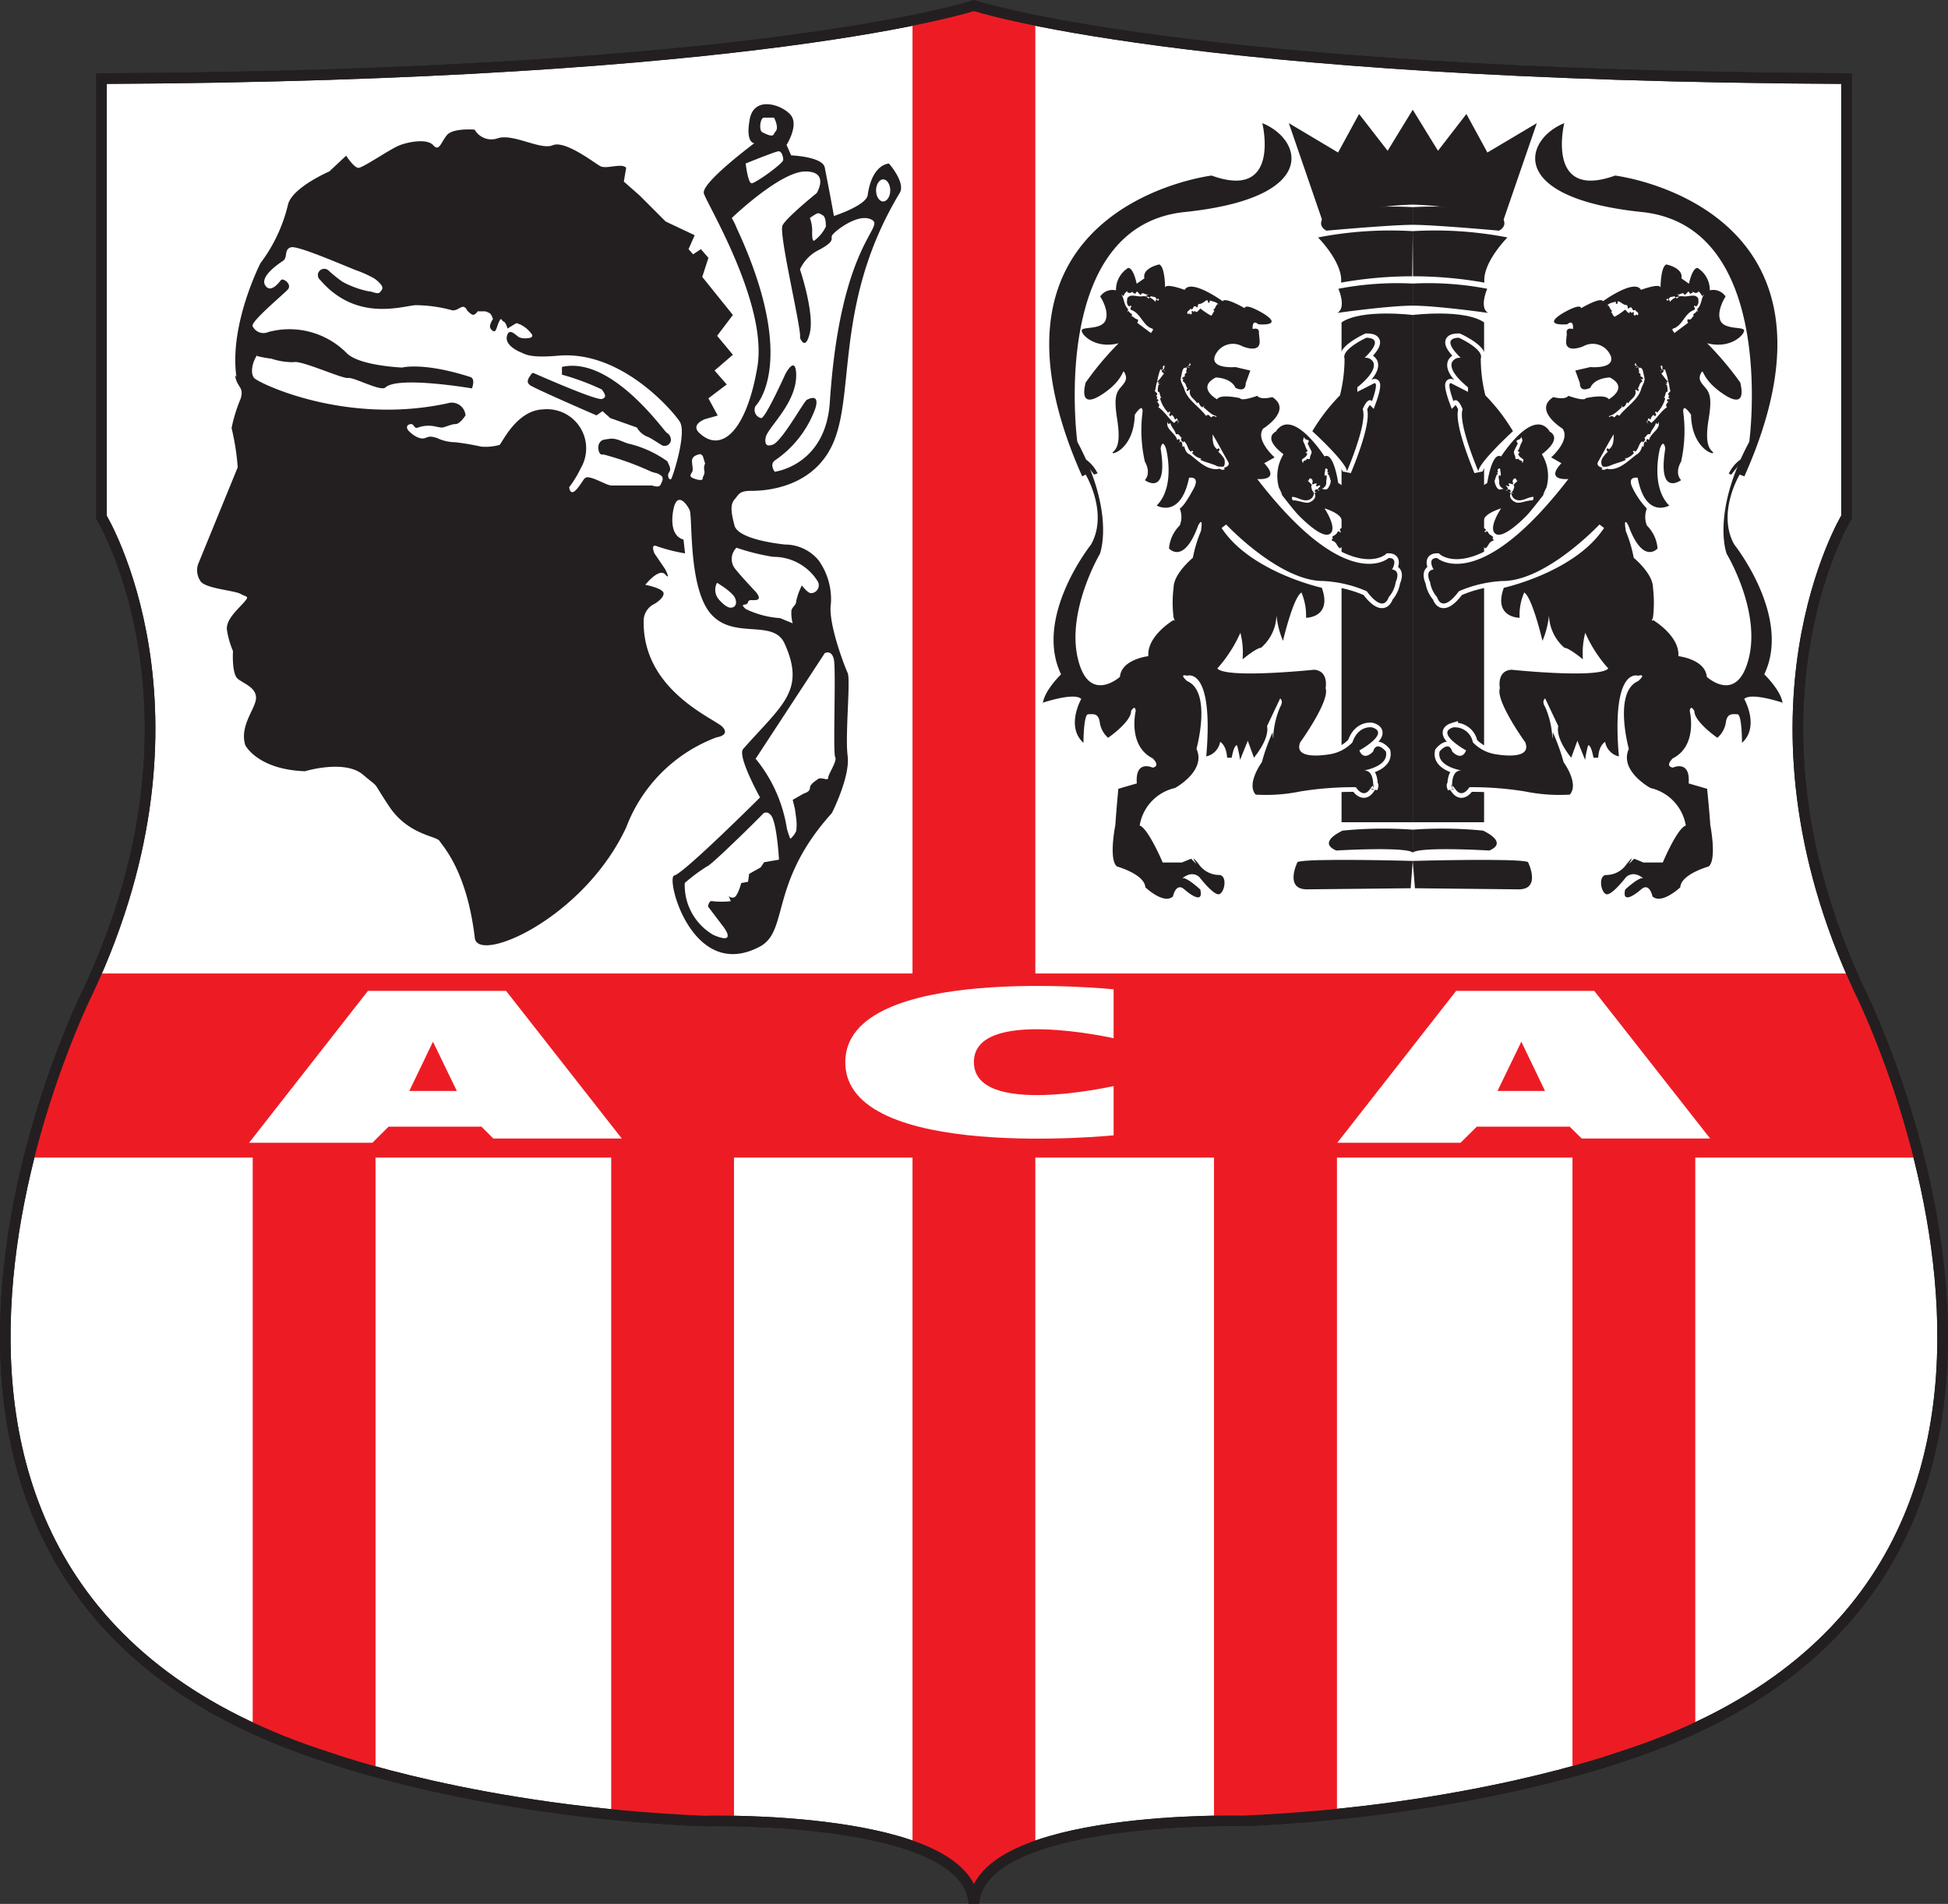 <svg id="Layer_1" data-name="Layer 1" xmlns="http://www.w3.org/2000/svg" xmlns:xlink="http://www.w3.org/1999/xlink" viewBox="0 0 123.41 120.59"><rect x="0" y="0" width="123.41" height="120.59" fill="#333333" stroke="none"/><defs><style>.cls-1,.cls-3,.cls-7,.cls-8{fill:none;}.cls-2{fill:#fff;}.cls-3{stroke:#231f20;stroke-width:0.67px;}.cls-4{fill:#231f20;}.cls-5{clip-path:url(#clip-path);}.cls-6{fill:#ed1c24;}.cls-7,.cls-8{stroke:#fff;}.cls-7{stroke-width:0.59px;}.cls-8{stroke-width:0.54px;}</style><clipPath id="clip-path" transform="translate(-482.69 -229.24)"><path class="cls-1" d="M544.39,349.79c.4-5.63,17.09-5.22,17.09-5.22,14.27-.61,23.71-4,23.71-4,34.38-10.85,15.28-48.64,15.28-48.64-8.24-17.68-.8-29.94-.8-29.94V234.22c-42-.2-55.28-4.63-55.28-4.63s-13.26,4.43-55.27,4.63V262s7.44,12.26-.81,29.94c0,0-19.09,37.79,15.28,48.64,0,0,9.45,3.42,23.72,4,0,0,16.68-.41,17.08,5.22"/></clipPath></defs><title>ajaccio [Converted]</title><path class="cls-2" d="M544.39,349.79c.4-5.63,17.09-5.22,17.09-5.22,14.27-.61,23.71-4,23.71-4,34.38-10.85,15.28-48.64,15.28-48.64-8.24-17.68-.8-29.94-.8-29.94V234.22c-42-.2-55.28-4.63-55.28-4.63s-13.26,4.43-55.27,4.63V262s7.44,12.26-.81,29.94c0,0-19.09,37.79,15.28,48.64,0,0,9.45,3.42,23.72,4,0,0,16.68-.41,17.08,5.22" transform="translate(-482.69 -229.24)"/><path class="cls-3" d="M544.39,349.79c.4-5.63,17.09-5.22,17.09-5.22,14.27-.61,23.71-4,23.71-4,34.38-10.85,15.28-48.64,15.28-48.64-8.24-17.68-.8-29.94-.8-29.94V234.22c-42-.2-55.28-4.63-55.28-4.63s-13.26,4.43-55.27,4.63V262s7.44,12.26-.81,29.94c0,0-19.09,37.79,15.28,48.64,0,0,9.45,3.42,23.72,4C527.31,344.57,544,344.16,544.39,349.79Z" transform="translate(-482.69 -229.24)"/><path class="cls-4" d="M497.58,253c.12.82.58.71.36,1.48a9.91,9.91,0,0,0-.58,1.87,15.39,15.39,0,0,1,.39,2.49L495.23,265a1.24,1.24,0,0,0,.19,1.09c.39.44,2.13.55,2.52.77s.58.11.19.55-1.16,1.1-1.06,1.75a5.72,5.72,0,0,0,.38,1.32s-.09,1.43.3,1.75,1.16.55,1.16,1.21-1.07,1.76-.68,3c0,0,.77,1.54,3.78,1.65,0,0,2.52-.77,3.68.22s.44.18,1.65,2,3,1.87,3.2,2.2,1.73,1.89,2.23,6.14c.19,1.65,6.88-1.21,9.59-7a9.78,9.78,0,0,1,5.73-5.71s.87-.11.38-.65-5.13-2.31-5-6.8a1.19,1.19,0,0,1,.68-1s.58-.33.58-.66-1.16-.55-1.16-.55.87-1.09,1.26-.66,0-.33,0-.33l-.68-1s-.29-.66.19-.44a11,11,0,0,0,1.75.44l-.1-.88s-.87-.11-.68-1.64.87-.66,1.07-.22-.1,4.93,1.35,6.58,3.94.29,4.66,1.86c1.36,3-.14,3.88-2.62,6.69-.39.44,1.07,3.07,1.07,3.07s-4.85,4.83-5.43,4.94,1.13,6.8,5.43,4.5c1.84-1,.58-4.06,4.55-8.45,0,0,1.17-2.3,1-3.62s.2-4.83,0-5.26-1.26-3.18-1.06-4.39a4.24,4.24,0,0,0-.78-2.74,2.76,2.76,0,0,0-2.13-1c-1-.11-3-.44-3.2-1.21s-.29-1.31,0-1.64.29-.55,1.06-.55,4.17-.11,5.34-3.4.1-8.89,4.07-15.47c.39-.65-.68-1.86-.68-1.86s-1.07,0-1.35,2c-.1.66-2.14,1.32-2.14,1.32s-.19-1.1-.58-3.07c-.13-.69-2.13-.77-2.13-.77l-.29-.66s.77-1.21.29-1.86-2.33-1.32-2.62.22.29,1.53.29,1.53-3.39,2.52-3.2,3.18,4.07,7,3.39,11-2.26,5.51-3.68,4.17c-.58-.55.39-.88.39-.88l.78-.22-.59-1.09,1.16-.88-.77-.88,1.16-1-1-1.2,1-1.32-1.94-2.41.39-1.21-.48-.55-.49.33-.29-.33.39-.88-1.84-.87-1.65-1.65-1-.88.15-.87c-.29-.33-1.26.11-1.65-.11s-2.23-1.65-3-1.32-2.53-.77-3.49-.44a1.22,1.22,0,0,1-1.46-.55s-1.35-.11-1.74.33-.49,1.1-.88.66-1.55-.22-2.13,0-2.32,1.43-2.61,1.43-.78-.77-.78-.77l-1.07,1s-2.32,1-2.61,2.08a10,10,0,0,1-1.75,3.73s-2,3.9-1.52,7.21" transform="translate(-482.69 -229.24)"/><path class="cls-2" d="M499,251.71c-.3.39-.49,1.16-.2,1.48s5.82,3,12.26,1.59a.87.87,0,0,1,1.12.77s-.34.55-.63.55-.68.22-.87.22-.49-.11-.73-.11a1.94,1.94,0,0,0-.78.11c-.24.11-.24-.22-.43-.22s-.44.17-.1.49.73.5,1,.39.34-.11.73,0a2.71,2.71,0,0,0,1.16.27,16.2,16.2,0,0,1,1.65.28,3.35,3.35,0,0,0,1.16-.11c.15-.11,1.07-2.2,2.76-2.25a2.48,2.48,0,0,1,2.38,3.73,6.87,6.87,0,0,1-.73,1.2s.05.66.53.06.39-.77.83-.66,1.07.49,1.31.49H524s.44.17.54-.05.24-.44,0-.6-.25-.11-.58-.22a18.56,18.56,0,0,0-3.06-1.1c-.29.11-.38-.49-.24-.71s.24-.22.68-.28.92.28,1.26.33a7,7,0,0,1,2.37,1.1c.15.33.25.49.1.71s.05.55.15.39,1-2.91.53-3.62-3.73-4.53-7.71-4.17c-1.84.16-2.08-.11-2.37-.22,0,0-1-.39-.87-1s.58-.06.77.05a1,1,0,0,0,.53.06s.39,0,.3-.22a1.89,1.89,0,0,0-.78-.66c-.19-.06-.15-.11-.34,0l-.44.27s-.09-.38-.24-.44-.14-.32-.29,0-.19.66-.34.61a.35.35,0,0,1-.24-.33,1.08,1.08,0,0,1,.19-.44s-.09-.33-.24-.39-.14-.1-.34-.1h-.39s-.14.22-.28.22-.39-.28-.39-.28-.1-.27-.3-.22-.33.22-.62.22a8.86,8.86,0,0,0-2.38-.33c-1,.11-3.76,1-6-1.59a.4.4,0,0,1,.05-.66.4.4,0,0,1,.48.06,9.13,9.13,0,0,0,.88.71,6.1,6.1,0,0,0,1.64.6c.25,0,.59.22.73.06s.24-.27.05-.5a1.73,1.73,0,0,0-.63-.49,6.56,6.56,0,0,0-.87-.38c-.34-.11-3.69-1.59-4.17-1.48s-.2.66-.53.87-1.46,1-1.12,1.54.87-.17,1-.33.73.27.43.6-2.32,2-2.23,2.31a.76.76,0,0,0,1,.38,5.11,5.11,0,0,1,4.95,1.32c.77.82,3.53.93,3.53.93s1.33-.36,4.32.6c.34.11.1.72.1.72s-4.69-.8-5.48-.06c-.29.28-2-.66-2.37-.6s-3-1.15-3.45-1a4.3,4.3,0,0,1-1.4-.22,7.84,7.84,0,0,1-.92-.17" transform="translate(-482.69 -229.24)"/><path class="cls-4" d="M516.4,252.87c-.19.27-.43.54-.14.76s4.22,1.92,4.22,1.92l.38-.27.49.44,1.69.6a1.34,1.34,0,0,0,.59.55c.33.11.91.55,1.06.6a.41.41,0,0,0,.49-.27.51.51,0,0,0-.25-.55c-.19-.11-3.49-4.88-6.64-4.17l0,.49a15.74,15.74,0,0,1,2.53.94c.14.22.38.49,0,.6s-4.32-1.64-4.32-1.64" transform="translate(-482.69 -229.24)"/><path class="cls-2" d="M527.07,258c-.29.05-.54.16-.54.44s.1.55,0,.71-.19.28.1.39.58.16.58,0,.15-.22.1-.5a.68.68,0,0,1,.05-.44l-.15-.49-.14-.11" transform="translate(-482.69 -229.24)"/><path class="cls-2" d="M538.64,242c.24,0,.45-.31.45-.7s-.21-.7-.45-.7-.45.32-.45.7.2.7.45.7" transform="translate(-482.69 -229.24)"/><path class="cls-2" d="M529.93,239.59s.14,1.26.38,1.26,2-1.26,2-1.48-.1-.55-.29-.55-2.08.77-2.08.77" transform="translate(-482.69 -229.24)"/><path class="cls-2" d="M534,243.05a2.27,2.27,0,0,1,.14.93c0,.16,0,.6.15.49a2.36,2.36,0,0,0,.72-.88c0-.16,0-.6-.19-.71s-.24-.16-.39-.11a3.2,3.2,0,0,0-.43.28" transform="translate(-482.69 -229.24)"/><path class="cls-2" d="M529,243.1c.15-.16,3.15-3,4.71-3s.72,1.37.72,1.37-2,1.61-2.18,2.08c-.19.72,1.26,6.7,1.12,7.08,0,0,.34.93.63-.33s-.63-4-.63-4a2.59,2.59,0,0,1,1.26-1.26c1-.55.67-.66.77-.88s1.65-1.48,2.52-1-2,1.48-2.66,11.57c-.27,4-3.49,4.39-3.49,4.39s-.34-.44,0-.71a6.77,6.77,0,0,0,2.57-3.29c.29-.94-.34-.66-.54-.55s-1.69,2.85-2.23,2.85c0,0-.48.22-.38-.44s2-2.19,1.94-4.06c-.05-1.2-.68,0-.68,0s-1.31,2.91-1.55,2.8a.53.53,0,0,1-.34-.77s2.78-2.72-1.21-11.29a4.16,4.16,0,0,0-.3-.61" transform="translate(-482.69 -229.24)"/><path class="cls-2" d="M528.11,266.16a.94.94,0,0,0,.14,1.07c.22.25.51.5.73.5s.44-.17.29-.58-1.16-1-1.16-1" transform="translate(-482.69 -229.24)"/><path class="cls-2" d="M529.34,263.94a1,1,0,0,0-.14,1.24c.22.33,1.38,1.56,1.38,1.56s.36.41.07.49-.51-.08-.58.17-.58,0-.14.41a5.82,5.82,0,0,0,2.18.58l.8.33a2.38,2.38,0,0,1-.08-.83c.08-.24.3-.33.3-.57a4.23,4.23,0,0,1,.36-1s.36.49.58.49a.5.5,0,0,0,.43-.74,3.29,3.29,0,0,0-2.83-1.56,14.17,14.17,0,0,1-2.33-.58" transform="translate(-482.69 -229.24)"/><path class="cls-2" d="M530.58,277.27l4.36-6.66s.44-.25.58.41-.07,5.92.08,6.17-.44,1.07-.44,1.31-.44-.08-.66.09-.5.33-.5.57-.37.33-.37.33l-.72.41.14.58.08.58a3,3,0,0,1,0,.82,1.44,1.44,0,0,1-.37.49,4.92,4.92,0,0,1-.22-.66,9.23,9.23,0,0,0-2-4.44" transform="translate(-482.69 -229.24)"/><path class="cls-2" d="M526.07,285.17a3.64,3.64,0,0,0,1.82,3.29c1.53.66.65-.49.65-.49l-1-1.32s.07-.41.29-.33a5.51,5.51,0,0,0,1.16,0l-.14-.33a.32.32,0,0,0,.36.08c.22-.08.44-.9.44-.9l.43-.08.07-.5.73-.41.22-.33.94-.16s-.14-2.63-.58-2.88a.3.3,0,0,0-.46,0c-.22.25-3.23,3.21-3.49,3.29a10.42,10.42,0,0,0-1.43,1.06" transform="translate(-482.69 -229.24)"/><path class="cls-2" d="M531.09,236.69c-.24,0-.34.82-.1.93s.63.33.73.11.19-.17.19-.44a1.42,1.42,0,0,0-.19-.6h-.63" transform="translate(-482.69 -229.24)"/><g class="cls-5"><rect class="cls-6" x="57.81" y="0.34" width="7.78" height="120.25"/><rect class="cls-6" x="38.72" y="63.07" width="7.78" height="57.52"/><rect class="cls-6" x="16.01" y="63.07" width="7.78" height="57.52"/><rect class="cls-6" x="76.91" y="63.07" width="7.79" height="57.52"/><rect class="cls-6" x="99.62" y="63.07" width="7.78" height="57.52"/><rect class="cls-6" x="1.2" y="61.66" width="121" height="11.66"/></g><path class="cls-3" d="M544.39,349.79c.4-5.63,17.09-5.22,17.09-5.22,14.27-.61,23.71-4,23.71-4,34.38-10.85,15.28-48.64,15.28-48.64-8.24-17.68-.8-29.94-.8-29.94V234.22c-42-.2-55.28-4.63-55.28-4.63s-13.26,4.43-55.27,4.63V262s7.44,12.26-.81,29.94c0,0-19.09,37.79,15.28,48.64,0,0,9.45,3.42,23.72,4C527.31,344.57,544,344.16,544.39,349.79Z" transform="translate(-482.69 -229.24)"/><path class="cls-4" d="M572.19,249.19s-3.25-.4-4.51.47v31.66h4.51" transform="translate(-482.69 -229.24)"/><path class="cls-4" d="M572.19,249.19s3.26-.4,4.52.47v31.66h-4.52" transform="translate(-482.69 -229.24)"/><path class="cls-4" d="M572.19,242.2a20.33,20.33,0,0,1,5.74,1l2.12-6.16-3.13,1.86-1.33-2.44-1.8,2.33-1.6-2.6-1.59,2.6-1.81-2.33-1.33,2.44-3.12-1.86,2.12,6.16a20.31,20.31,0,0,1,5.73-1" transform="translate(-482.69 -229.24)"/><path class="cls-4" d="M572.19,242.36a25.6,25.6,0,0,0-5.31.27s-1,.74-.16,1.22c0,0,4.09-.37,5.47-.37" transform="translate(-482.69 -229.24)"/><path class="cls-4" d="M572.19,243.88a24,24,0,0,0-6,.4s1.59,1.59,1.46,2.86a25.76,25.76,0,0,1,4.51-.4" transform="translate(-482.69 -229.24)"/><path class="cls-4" d="M572.19,247.2a19.74,19.74,0,0,0-4.71.33s.53,1.2-.07,1.53c0,0,3.26-.46,4.78-.46" transform="translate(-482.69 -229.24)"/><path class="cls-4" d="M572.19,281.79a26,26,0,0,0-4.44.06s-1.66.73-.4,1.26c0,0,4.38-.26,4.84.13" transform="translate(-482.69 -229.24)"/><path class="cls-4" d="M572.19,283.77s-6.7-.19-7.3.07c0,0-.86,1.73.6,1.73l6.57-.07" transform="translate(-482.69 -229.24)"/><path class="cls-4" d="M572.19,242.36a25.6,25.6,0,0,1,5.31.27s1,.74.16,1.22c0,0-4.09-.37-5.47-.37" transform="translate(-482.69 -229.24)"/><path class="cls-4" d="M572.19,243.88a24,24,0,0,1,6,.4s-1.59,1.59-1.46,2.86a25.8,25.8,0,0,0-4.52-.4" transform="translate(-482.69 -229.24)"/><path class="cls-4" d="M572.19,247.2a19.81,19.81,0,0,1,4.72.33s-.53,1.2.06,1.53c0,0-3.25-.46-4.78-.46" transform="translate(-482.69 -229.24)"/><path class="cls-4" d="M572.19,281.79a26.07,26.07,0,0,1,4.45.06s1.66.73.4,1.26c0,0-4.38-.26-4.85.13" transform="translate(-482.69 -229.24)"/><path class="cls-4" d="M572.19,283.77s6.71-.19,7.3.07c0,0,.87,1.73-.59,1.73l-6.57-.07" transform="translate(-482.69 -229.24)"/><path class="cls-4" d="M552,259.3a5.85,5.85,0,0,1-.2,4.43s-3.65,4.57-1.9,8.22c0,0-1.16,1.12-1.16,1.95s0-.15,0-.15,2-.68,2.44-.24c0,0-1,1.75.14,2.78,0,0,0-1.81.3-1.81s.63-.1.73.49a1.6,1.6,0,0,0,.53,1s1.46-1,1.46-1.7c0,0,.25-.44.29,0,0,0-.53,2.19,1.07,3,0,0,.54.49,0,.59,0,0-1.12-.53-1,1l-1.17.34s-.14,1.46-.19,2.29c0,0-.44,2.19.1,2.63,0,0,1.75.49,1.8,1.32,0,0,1.16,1.11,1.75.58,0,0,.19-.93.73-.44,0,0,1.26,1.12,1,0,0,0-1-.92-1.17-.68,0,0,.59-.58,1.12-.1,0,0,.93,1.22,1.27,1.07s.49-1.16,0-1.21a1.58,1.58,0,0,1-1.32-.69c-.63-.78-.14,0-.14,0l-.34-.34-.59.24h-1.21s-.93-2.19-1.46-2.34a2.92,2.92,0,0,1,2.24-2.38s2-1.08,1.36-2.48c0,0,1-3.61-.59-4.29,0,0-.58-.49,0-.34,0,0,1.7-.63,1.21,5.11a1.15,1.15,0,0,0,.88-.92s.39.19.44,1h.29s.14-.83.34-.78a6.83,6.83,0,0,1,.19.92l.49-1.21.39,1.07s1-1.17.83-2l.83-1.75s.24.15,0,.54a5.52,5.52,0,0,0-.43,1.75c0,.59-.05-.14-.05-.14a12.18,12.18,0,0,0-.68,1.89s-1,1.36-.39,2.05a10.81,10.81,0,0,0,2.82-.2,20.94,20.94,0,0,1,3.53-.27s.44.74.87.15.22-.07.22-.07.15-1.39-.8-1.1c0,0,1.83-.22,1.61-1.24,0,0-.59-.73-.81,0,0,0-.58.66-.87-.07,0,0,2-1.1.8-1.46,0,0-.87-.15-1.24.95a2.53,2.53,0,0,1-1.31.73s-2.49.51-2-.73c0,0,1.9-2.63,1.61-3.43,0,0,.22-1.1-.73-1.17,0,0-5.55.58-6.13-.08a8.65,8.65,0,0,0,1.46-2.26,5,5,0,0,1,.14,1.68s.88-.73,1.17-.73a2.84,2.84,0,0,0,.95-2.56,5.61,5.61,0,0,0,.44,2.12s.65-2.77,1.17-3.06a3.71,3.71,0,0,1,.29,1.6s1.68,0,1-1.9c0,0-4.53-1-6.35-3.79l.29-.22s3.36,3.58,6.14,3.58a7.86,7.86,0,0,1,2.77.65s1,1.46,1.39.37a1.85,1.85,0,0,0,.44-.95s.36-.73-.23-.8c0,0,.44-.73-.21-.73,0,0-2.63,2.4-8.33-5,0,0,1.53.15.44-1l.66-.37s-1.24-1.09-.73-1.82c0,0,1.89-1.17.58-2,0,0-.73.21-.95-.08,0,0-1,.37-1.09.15,0,0-1.24-.29-1.46.07,0,0-1.32-.73-.08-1.38,0,0,.95,0,1.25.65,0,0,.65.37.65-.29l.29-.8-.94-.22s-1.54.14-1.32-.66a1.23,1.23,0,0,1,1.75-.66s1.17.51,1.1-.36-.08-.3-.08-.3.22-.58-.36-.43c0,0-.07-.66.36-.3,0,0,1.61.15.37-.65,0,0-1.17-.73-1.24-.37,0,0-1.24-.73-1.39-.44,0,0-2-1.45-2.41-.72,0,0-1.17-.44-1.24-.15,0,0,0-1.32-.37-1.46,0,0-1.09.22-.94.88l-.49.34s-.19-1-.54-1a1.64,1.64,0,0,0-.77,1.42.94.94,0,0,0-1,.39s.59.87.34,1.5-1.46.39-1.51.64.83,1.21,2.34.82a19.28,19.28,0,0,0-2.09,2.49c-.1.39-.39,1.7,1.07.73s1.22-1.71,1.41-1.32,0,.59-.29.93-.39.73-.2,1.95.1,1.79-.24,2.09,1.31-.05,1.36-2.34c0,0,.54-.83.49-.15a9,9,0,0,0,.15,3.12s.43.68,0,1.17c0,0,1.5,1.12,1-2,0,0,.09-.68.34,0,0,0,.63,2.39-.59,3.61,0,0,1.51.87,2.05-1.76,0,0,.73-.14.29.69,0,0-.58,1.11-.88,1.26a1.42,1.42,0,0,1,0,1.07,2.31,2.31,0,0,0-.68,1.46s.93,1.07,1.85-1.46c0,0,.29-.58.2.15s0,.14,0,.14a8.52,8.52,0,0,0-.54,1.76s-1.22,1-1.22,1.89a7.56,7.56,0,0,0,0,1.9c.14.34,0,.15,0,.15s-1.7,1-1.6,2.29c0,0-1.7.19-1.8,1.31,0,0-2,1.8-2.68-1.22s1.41-6.57,1.41-6.57,1.95-5.6-1.56-6.62" transform="translate(-482.69 -229.24)"/><path class="cls-7" d="M552,259.3a5.85,5.85,0,0,1-.2,4.43s-3.65,4.57-1.9,8.22c0,0-1.16,1.12-1.16,1.95s0-.15,0-.15,2-.68,2.44-.24c0,0-1,1.75.14,2.78,0,0,0-1.81.3-1.81s.63-.1.73.49a1.6,1.6,0,0,0,.53,1s1.46-1,1.46-1.7c0,0,.25-.44.29,0,0,0-.53,2.19,1.07,3,0,0,.54.49,0,.59,0,0-1.12-.53-1,1l-1.17.34s-.14,1.46-.19,2.29c0,0-.44,2.19.1,2.63,0,0,1.75.49,1.8,1.32,0,0,1.16,1.11,1.75.58,0,0,.19-.93.73-.44,0,0,1.26,1.12,1,0,0,0-1-.92-1.17-.68,0,0,.59-.58,1.12-.1,0,0,.93,1.22,1.27,1.07s.49-1.16,0-1.21a1.58,1.58,0,0,1-1.32-.69c-.63-.78-.14,0-.14,0l-.34-.34-.59.24h-1.21s-.93-2.19-1.46-2.34a2.92,2.92,0,0,1,2.24-2.38s2-1.08,1.36-2.48c0,0,1-3.61-.59-4.29,0,0-.58-.49,0-.34,0,0,1.7-.63,1.21,5.11a1.15,1.15,0,0,0,.88-.92s.39.19.44,1h.29s.14-.83.34-.78a6.83,6.83,0,0,1,.19.92l.49-1.21.39,1.07s1-1.17.83-2l.83-1.75s.24.15,0,.54a5.52,5.52,0,0,0-.43,1.75c0,.59-.05-.14-.05-.14a12.18,12.18,0,0,0-.68,1.89s-1,1.36-.39,2.05a10.81,10.81,0,0,0,2.82-.2,20.94,20.94,0,0,1,3.53-.27s.44.74.87.15.22-.07.22-.07.15-1.39-.8-1.1c0,0,1.83-.22,1.61-1.24,0,0-.59-.73-.81,0,0,0-.58.66-.87-.07,0,0,2-1.1.8-1.46,0,0-.87-.15-1.24.95a2.53,2.53,0,0,1-1.31.73s-2.49.51-2-.73c0,0,1.9-2.63,1.61-3.43,0,0,.22-1.1-.73-1.17,0,0-5.55.58-6.13-.08a8.65,8.65,0,0,0,1.46-2.26,5,5,0,0,1,.14,1.68s.88-.73,1.17-.73a2.84,2.84,0,0,0,.95-2.56,5.61,5.61,0,0,0,.44,2.12s.65-2.77,1.17-3.06a3.71,3.71,0,0,1,.29,1.6s1.68,0,1-1.9c0,0-4.53-1-6.35-3.79l.29-.22s3.36,3.58,6.14,3.58a7.86,7.86,0,0,1,2.77.65s1,1.46,1.39.37a1.85,1.85,0,0,0,.44-.95s.36-.73-.23-.8c0,0,.44-.73-.21-.73,0,0-2.63,2.4-8.33-5,0,0,1.53.15.44-1l.66-.37s-1.24-1.09-.73-1.82c0,0,1.89-1.17.58-2,0,0-.73.21-.95-.08,0,0-1,.37-1.09.15,0,0-1.24-.29-1.46.07,0,0-1.32-.73-.08-1.38,0,0,.95,0,1.25.65,0,0,.65.37.65-.29l.29-.8-.94-.22s-1.54.14-1.32-.66a1.23,1.23,0,0,1,1.75-.66s1.17.51,1.1-.36-.08-.3-.08-.3.22-.58-.36-.43c0,0-.07-.66.36-.3,0,0,1.61.15.37-.65,0,0-1.17-.73-1.24-.37,0,0-1.24-.73-1.39-.44,0,0-2-1.45-2.41-.72,0,0-1.17-.44-1.24-.15,0,0,0-1.32-.37-1.46,0,0-1.09.22-.94.88l-.49.34s-.19-1-.54-1a1.64,1.64,0,0,0-.77,1.42.94.94,0,0,0-1,.39s.59.87.34,1.5-1.46.39-1.51.64.83,1.21,2.34.82a19.28,19.28,0,0,0-2.09,2.49c-.1.39-.39,1.7,1.07.73s1.22-1.71,1.41-1.32,0,.59-.29.93-.39.73-.2,1.95.1,1.79-.24,2.09,1.31-.05,1.36-2.34c0,0,.54-.83.49-.15a9,9,0,0,0,.15,3.12s.43.68,0,1.17c0,0,1.5,1.12,1-2,0,0,.09-.68.34,0,0,0,.63,2.39-.59,3.61,0,0,1.51.87,2.05-1.76,0,0,.73-.14.29.69,0,0-.58,1.11-.88,1.26a1.42,1.42,0,0,1,0,1.07,2.31,2.31,0,0,0-.68,1.46s.93,1.07,1.85-1.46c0,0,.29-.58.2.15s0,.14,0,.14a8.52,8.52,0,0,0-.54,1.76s-1.22,1-1.22,1.89a7.56,7.56,0,0,0,0,1.9c.14.34,0,.15,0,.15s-1.7,1-1.6,2.29c0,0-1.7.19-1.8,1.31,0,0-2,1.8-2.68-1.22s1.41-6.57,1.41-6.57,1.95-5.6-1.56-6.62" transform="translate(-482.69 -229.24)"/><path class="cls-4" d="M551.47,259.3s1.46,2.43.34,4.43c0,0-3.65,4.57-1.9,8.22,0,0-1.16,1.12-1.16,1.95s0-.15,0-.15,2-.68,2.44-.24c0,0-1,1.75.14,2.78,0,0,0-1.81.3-1.81s.63-.1.73.49a1.6,1.6,0,0,0,.53,1s1.46-1,1.46-1.7c0,0,.25-.44.29,0,0,0-.53,2.19,1.07,3,0,0,.54.49,0,.59,0,0-1.12-.53-1,1l-1.17.34s-.14,1.46-.19,2.29c0,0-.44,2.19.1,2.63,0,0,1.75.49,1.8,1.32,0,0,1.16,1.11,1.75.58,0,0,.19-.93.73-.44,0,0,1.26,1.12,1,0,0,0-1-.92-1.17-.68,0,0,.59-.58,1.12-.1,0,0,.93,1.22,1.27,1.07s.49-1.16,0-1.21a1.58,1.58,0,0,1-1.32-.69c-.63-.78-.14,0-.14,0l-.34-.34-.59.24h-1.21s-.93-2.19-1.46-2.34a2.92,2.92,0,0,1,2.24-2.38s2-1.08,1.36-2.48c0,0,1-3.61-.59-4.29,0,0-.58-.49,0-.34,0,0,1.7-.63,1.21,5.11a1.15,1.15,0,0,0,.88-.92s.39.19.44,1h.29s.14-.83.34-.78a6.83,6.83,0,0,1,.19.92l.49-1.21.39,1.07s1-1.17.83-2l.83-1.75s.24.15,0,.54a5.52,5.52,0,0,0-.43,1.75c0,.59-.05-.14-.05-.14a12.18,12.18,0,0,0-.68,1.89s-1,1.36-.39,2.05a10.81,10.81,0,0,0,2.82-.2,20.94,20.94,0,0,1,3.53-.27s.44.74.87.15.22-.07.22-.07.15-1.39-.8-1.1c0,0,1.83-.22,1.61-1.24,0,0-.59-.73-.81,0,0,0-.58.66-.87-.07,0,0,2-1.1.8-1.46,0,0-.87-.15-1.24.95a2.53,2.53,0,0,1-1.31.73s-2.49.51-2-.73c0,0,1.9-2.63,1.61-3.43,0,0,.22-1.1-.73-1.17,0,0-5.55.58-6.13-.08a8.65,8.65,0,0,0,1.46-2.26,5,5,0,0,1,.14,1.68s.88-.73,1.17-.73a2.84,2.84,0,0,0,.95-2.56,5.61,5.61,0,0,0,.44,2.12s.65-2.77,1.17-3.06a3.71,3.71,0,0,1,.29,1.6s1.68,0,1-1.9c0,0-4.53-1-6.35-3.79l.29-.22s3.36,3.58,6.14,3.58a7.86,7.86,0,0,1,2.77.65s1,1.46,1.39.37a1.85,1.85,0,0,0,.44-.95s.36-.73-.23-.8c0,0,.44-.73-.21-.73,0,0-2.63,2.4-8.33-5,0,0,1.53.15.44-1l.66-.37s-1.24-1.09-.73-1.82c0,0,1.89-1.17.58-2,0,0-.73.21-.95-.08,0,0-1,.37-1.09.15,0,0-1.24-.29-1.46.07,0,0-1.32-.73-.08-1.38,0,0,.95,0,1.25.65,0,0,.65.37.65-.29l.29-.8-.94-.22s-1.54.14-1.32-.66a1.23,1.23,0,0,1,1.75-.66s1.17.51,1.1-.36-.08-.3-.08-.3.22-.58-.36-.43c0,0-.07-.66.36-.3,0,0,1.61.15.37-.65,0,0-1.17-.73-1.24-.37,0,0-1.24-.73-1.39-.44,0,0-2-1.45-2.41-.72,0,0-1.17-.44-1.24-.15,0,0,0-1.32-.37-1.46,0,0-1.09.22-.94.88l-.49.34s-.19-1-.54-1a1.64,1.64,0,0,0-.77,1.42.94.94,0,0,0-1,.39s.59.87.34,1.5-1.46.39-1.51.64.83,1.21,2.34.82a19.28,19.28,0,0,0-2.09,2.49c-.1.39-.39,1.7,1.07.73s1.22-1.71,1.41-1.32,0,.59-.29.93-.39.73-.2,1.95.1,1.79-.24,2.09,1.31-.05,1.36-2.34c0,0,.54-.83.49-.15a9,9,0,0,0,.15,3.12s.43.68,0,1.17c0,0,1.5,1.12,1-2,0,0,.09-.68.34,0,0,0,.63,2.39-.59,3.61,0,0,1.51.87,2.05-1.76,0,0,.73-.14.29.69,0,0-.58,1.11-.88,1.26a1.42,1.42,0,0,1,0,1.07,2.31,2.31,0,0,0-.68,1.46s.93,1.07,1.85-1.46c0,0,.29-.58.2.15s0,.14,0,.14a8.52,8.52,0,0,0-.54,1.76s-1.22,1-1.22,1.89a7.56,7.56,0,0,0,0,1.9c.14.34,0,.15,0,.15s-1.7,1-1.6,2.29c0,0-1.7.19-1.8,1.31,0,0-2,1.8-2.68-1.22s1.41-6.57,1.41-6.57,1-2.55-1.43-7.1c0,0-1.84-13.65,6.8-14.55s7.44-4.62,4.92-5.63c0,0,1.21,4.92-3.21,3.32,0,0-15.86,1.92-8.2,19.05" transform="translate(-482.69 -229.24)"/><path class="cls-4" d="M563.57,256.55s-1,.36.43,1.46a2.67,2.67,0,0,0-.29,2.11c.44.88,0,.22,0,.22s.95,1.24,1.25,1.54,1.53,1.53,2,1.16-.36-1.6-.36-1.6,1,.29,1.09.73c0,0,1.39-1.39-.22-2.34,0,0-.29-2-.87-1.68,0,0-2-3.14-3.07-1.6" transform="translate(-482.69 -229.24)"/><path class="cls-2" d="M554.37,248.88c.59.2.73,1,1.31,1.17.15.07-.07.22-.07.29l-.88-.66c.08-.07.08-.22,0-.22s-.22-.14-.36-.21c.14-.15-.15-.15-.15-.3,0,0-.14,0-.14.07a.26.26,0,0,0,.07-.21c-.29-.3-.22-.66-.44-.95l.15.14a.69.69,0,0,1,.29-.36l-.07.07c.14.15.29.08.43-.07-.22.15.08.15.08.22s.07-.15.14-.15l.22.22c.15-.29.29.07.51-.07-.07.07-.14.07-.14.14s.07.08.14.15l.22-.22-.07.07c.22.08.29,0,.36.22l.15-.14-.07.07.07.07-.07.07-.08-.07c-.07,0-.07.07-.07.15a1,1,0,0,0-.8-.37c-.37.08-.81-.21-1,.15,0,.14-.08.36.14.51l.07-.07c.15.07-.14.22.08.29" transform="translate(-482.69 -229.24)"/><path class="cls-2" d="M558,249l.07.08.07-.08H558" transform="translate(-482.69 -229.24)"/><path class="cls-2" d="M558.46,249l-.08-.07-.07.07-.07-.07c-.15,0,.07.22-.15.22l-.07-.07-.07.07c-.15-.22.14-.22.14-.36.22.14.15-.15.29-.15s.08.07.15.07,0-.22.15-.22.29-.14.43-.22.08.15.15.15.07-.07.07-.15c.22.08.44.08.59.3l-.08-.08c-.14.08-.14.3-.29.37l.15.14-.07-.07c-.08.07-.15.3-.22.3a4.21,4.21,0,0,1-.66-.44c-.07,0-.15.21-.29.21" transform="translate(-482.69 -229.24)"/><path class="cls-2" d="M557.65,253.7l.08.07.07-.07h-.15" transform="translate(-482.69 -229.24)"/><path class="cls-2" d="M556.12,254.06c.07.15.07.3.14.37l.08-.07c-.08.07-.15.07-.15.14a2.06,2.06,0,0,0,.51.88l.08-.08c.14.08-.15.22.07.3l.07-.08c.15.08.15.22.22.3l.08-.08c.14,0,0,.22.14.22l.07-.07-.21.22c.07-.08.14-.08.14-.15s-.07-.07-.14-.07l-.15.14c-.37-.29-.59-.73-1-1,.14-.14,0-.22-.07-.36l-.08.07c.08-.07.15-.07.15-.15s-.07-.07-.15-.07c.08,0,.08-.07.08-.14l-.15-.15.07.07c.08,0,.08-.07.08-.14l-.15-.15c.07-.15.07-.44.15-.58a3.46,3.46,0,0,1,.21-.81l.08.08c.14,0,0-.3.14-.3s-.14.3.08.37c-.08-.07-.08-.15-.15-.15s-.07.08-.07.15l.14.14c-.14.15-.22.3-.36.44s.07.08.14.08-.14,0-.14.07.07.07.14.07-.14,0-.14.08-.07.29,0,.43" transform="translate(-482.69 -229.24)"/><path class="cls-2" d="M557.65,253.12l-.07.07c0,.07.07.07.15.07-.08,0-.15.07-.08.15.22.14.15.36.3.43-.08,0-.08.08-.08.15s.15-.07.22-.07c-.14.44.29.58.44.87l.07-.07c.08.07.08.22.22.29s.15,0,.15-.07l-.07.07c.29.22.51.51.87.59l-.14.14.07-.07c0-.07-.07-.07-.15-.07s-.07.07-.14.07l-.15-.15c-.07,0-.15,0-.15.08-.43-.59-1.16-1-1.38-1.68-.08-.29-.3-.51-.22-.8s.07-.59.29-.59.15-.22.29-.22l-.07-.07c.07,0,.14.07.07.14s-.14,0-.14.08.07.07.14.07a.24.24,0,0,1-.14-.07c-.15,0,0,.22-.15.29.22.07-.22.22,0,.29-.07,0-.07.08-.15.08" transform="translate(-482.69 -229.24)"/><path class="cls-2" d="M558,258c-.22-.16-.22-.3-.3-.52l-.07.08c-.07-.15,0-.29-.15-.37l-.07.08c0-.08.07-.22-.07-.22l-.07.07c-.08-.44-.81-.73-.59-1.17,0,.07,0,.15.07.15l.08-.08c.07.3.29.44.36.73.22-.07.22.15.37.22-.15.15.07.22.07.3l.07-.08c.22.15.22.51.44.66l.07-.07.08.07-.08.07a1,1,0,0,0,.59.37l-.07.07c.29.15.65.22,1,.37.07.07.29.07.43.07s.15-.37.08-.51a2.06,2.06,0,0,0-.37-.44c.07-.07.15-.15,0-.22l-.07.07c-.29-.22-.29-.58-.29-.95.36.59.65,1.17,1,1.76.07.14,0,.29-.29.36l.07.08c-.22.14-.29-.08-.44,0-.73.07-1.24-.52-1.82-.95" transform="translate(-482.69 -229.24)"/><path class="cls-2" d="M565.47,258.3c0,.14-.22.07-.22.22s-.08-.08-.08-.15.22-.14.3-.29,0-.15-.08-.15l.15-.14c-.15-.15-.15-.37-.29-.59a.45.45,0,0,1,.07-.29c0,.22.29.15.29.29a.29.29,0,0,0-.07.15c.07.14.14.29.22.44s-.08.29-.08.44-.14.07-.21.07" transform="translate(-482.69 -229.24)"/><path class="cls-2" d="M565.76,260.12c0-.16.07-.14,0-.22a4,4,0,0,1-.29-.29c.14.22.14-.07.21-.07s.22.07.15.29.22-.07.29.07l-.07.08c.07.14.15,0,.22,0,.22.07-.29.22,0,.36a.15.15,0,0,0-.29,0c0,.08.07.08.14.08s-.14,0-.14.07c.14.29-.15.51-.37.58s-.65-.14-1-.14c-.07,0-.07-.15-.07-.22.29,0,.58.22.87.22s.44-.15.51-.37-.07-.07-.14-.07.14,0,.14-.07a.41.41,0,0,1-.14-.3" transform="translate(-482.69 -229.24)"/><path class="cls-2" d="M566.56,260.12l.08.08.07-.08h-.15" transform="translate(-482.69 -229.24)"/><path class="cls-2" d="M566.71,259.76c0-.16.07-.29,0-.44l-.07.07c-.08-.14,0-.22,0-.36s.07-.15.14-.07-.07.21.07.21l.08-.07-.15.15c.15.07.15.29.22.44a.93.93,0,0,1-.15.43c-.14.22-.29.08-.44.08a.4.4,0,0,0,.3-.44" transform="translate(-482.69 -229.24)"/><path class="cls-4" d="M567.8,263.85l.07.07c.08-.22.3-.36.37-.58s-.07-.08-.14-.08.14,0,.14-.07-.07-.07-.14-.07.14,0,.14-.08-.07-.51-.37-.51a3.15,3.15,0,0,1-.29.22c0,.08,0,.15.08.15l-.15.14.07-.07c0-.07-.07-.07-.14-.07-.08.22-.22.22-.37.36.15.08-.07.15,0,.22.29.08.29.29.44.44s.15-.15.29-.07" transform="translate(-482.69 -229.24)"/><path class="cls-4" d="M592.37,259.3a5.83,5.83,0,0,0,.19,4.43s3.65,4.57,1.9,8.22c0,0,1.17,1.12,1.17,1.95s0-.15,0-.15-2-.68-2.44-.24c0,0,1,1.75-.14,2.78,0,0,0-1.81-.29-1.81s-.63-.1-.73.49a1.6,1.6,0,0,1-.54,1s-1.46-1-1.46-1.7c0,0-.24-.44-.29,0,0,0,.53,2.19-1.07,3,0,0-.54.49,0,.59,0,0,1.12-.53,1,1l1.17.34s.15,1.46.2,2.29c0,0,.43,2.19-.1,2.63,0,0-1.76.49-1.8,1.32,0,0-1.17,1.11-1.76.58,0,0-.19-.93-.73-.44,0,0-1.26,1.12-1,0,0,0,1-.92,1.17-.68,0,0-.58-.58-1.12-.1,0,0-.93,1.22-1.27,1.07s-.48-1.16,0-1.21a1.56,1.56,0,0,0,1.31-.69c.63-.78.14,0,.14,0l.34-.34.59.24h1.22s.92-2.19,1.46-2.34a2.94,2.94,0,0,0-2.24-2.38s-2-1.08-1.37-2.48c0,0-1-3.61.59-4.29,0,0,.58-.49,0-.34,0,0-1.71-.63-1.22,5.11a1.14,1.14,0,0,1-.87-.92s-.4.19-.44,1h-.3s-.14-.83-.34-.78a6.83,6.83,0,0,0-.19.92l-.49-1.21-.39,1.07s-1-1.17-.82-2l-.83-1.75s-.25.15,0,.54a5.46,5.46,0,0,1,.44,1.75c0,.59.05-.14.05-.14a13.33,13.33,0,0,1,.68,1.89s1,1.36.39,2.05a10.89,10.89,0,0,1-2.83-.2,20.94,20.94,0,0,0-3.53-.27s-.43.74-.87.15-.22-.07-.22-.07-.15-1.39.8-1.1c0,0-1.82-.22-1.6-1.24,0,0,.58-.73.8,0,0,0,.58.66.88-.07,0,0-2-1.1-.81-1.46a1.16,1.16,0,0,1,1.24.95,2.54,2.54,0,0,0,1.32.73s2.48.51,2-.73c0,0-1.9-2.63-1.61-3.43,0,0-.22-1.1.73-1.17,0,0,5.55.58,6.14-.08a8.4,8.4,0,0,1-1.46-2.26,5.16,5.16,0,0,0-.15,1.68s-.88-.73-1.17-.73a2.84,2.84,0,0,1-.95-2.56,5.61,5.61,0,0,1-.44,2.12s-.65-2.77-1.16-3.06a3.57,3.57,0,0,0-.29,1.6s-1.69,0-1-1.9c0,0,4.53-1,6.35-3.79l-.29-.22s-3.36,3.58-6.13,3.58a7.9,7.9,0,0,0-2.78.65s-1,1.46-1.38.37a1.85,1.85,0,0,1-.44-.95s-.37-.73.22-.8c0,0-.44-.73.22-.73,0,0,2.62,2.4,8.32-5,0,0-1.53.15-.44-1l-.65-.37s1.24-1.09.72-1.82c0,0-1.89-1.17-.58-2,0,0,.73.21.95-.08,0,0,1,.37,1.1.15,0,0,1.24-.29,1.46.07,0,0,1.31-.73.07-1.38,0,0-.95,0-1.24.65,0,0-.66.37-.66-.29l-.29-.8.95-.22s1.53.14,1.31-.66a1.23,1.23,0,0,0-1.75-.66s-1.17.51-1.09-.36.07-.3.07-.3-.22-.58.36-.43c0,0,.08-.66-.36-.3,0,0-1.61.15-.37-.65,0,0,1.17-.73,1.25-.37,0,0,1.23-.73,1.38-.44,0,0,2-1.45,2.41-.72,0,0,1.17-.44,1.24-.15,0,0,0-1.32.37-1.46,0,0,1.09.22.95.88l.48.34s.2-1,.54-1a1.64,1.64,0,0,1,.78,1.42.93.93,0,0,1,1,.39s-.58.87-.34,1.5,1.46.39,1.51.64-.83,1.21-2.34.82a20.1,20.1,0,0,1,2.1,2.49c.09.39.38,1.7-1.07.73s-1.22-1.71-1.42-1.32,0,.59.29.93.4.73.2,1.95-.1,1.79.24,2.09-1.31-.05-1.36-2.34c0,0-.54-.83-.49-.15a8.92,8.92,0,0,1-.14,3.12s-.44.68,0,1.17c0,0-1.51,1.12-1-2,0,0-.09-.68-.34,0,0,0-.63,2.39.59,3.61,0,0-1.51.87-2-1.76,0,0-.73-.14-.3.69a5.11,5.11,0,0,0,.88,1.26,1.48,1.48,0,0,0,0,1.07,2.31,2.31,0,0,1,.68,1.46s-.92,1.07-1.85-1.46c0,0-.29-.58-.19.15s0,.14,0,.14a8.64,8.64,0,0,1,.53,1.76s1.22,1,1.22,1.89a8,8,0,0,1,0,1.9c-.15.34,0,.15,0,.15s1.7,1,1.61,2.29c0,0,1.7.19,1.8,1.31,0,0,1.94,1.8,2.67-1.22s-1.41-6.57-1.41-6.57-1.94-5.6,1.56-6.62" transform="translate(-482.69 -229.24)"/><path class="cls-7" d="M592.37,259.3a5.83,5.83,0,0,0,.19,4.43s3.65,4.57,1.9,8.22c0,0,1.17,1.12,1.17,1.95s0-.15,0-.15-2-.68-2.44-.24c0,0,1,1.75-.14,2.78,0,0,0-1.81-.29-1.81s-.63-.1-.73.49a1.6,1.6,0,0,1-.54,1s-1.46-1-1.46-1.7c0,0-.24-.44-.29,0,0,0,.53,2.19-1.07,3,0,0-.54.49,0,.59,0,0,1.12-.53,1,1l1.17.34s.15,1.46.2,2.29c0,0,.43,2.19-.1,2.63,0,0-1.76.49-1.8,1.32,0,0-1.17,1.11-1.76.58,0,0-.19-.93-.73-.44,0,0-1.26,1.12-1,0,0,0,1-.92,1.17-.68,0,0-.58-.58-1.12-.1,0,0-.93,1.22-1.27,1.07s-.48-1.16,0-1.21a1.56,1.56,0,0,0,1.31-.69c.63-.78.14,0,.14,0l.34-.34.59.24h1.22s.92-2.19,1.46-2.34a2.94,2.94,0,0,0-2.24-2.38s-2-1.08-1.37-2.48c0,0-1-3.61.59-4.29,0,0,.58-.49,0-.34,0,0-1.71-.63-1.22,5.11a1.14,1.14,0,0,1-.87-.92s-.4.19-.44,1h-.3s-.14-.83-.34-.78a6.83,6.83,0,0,0-.19.92l-.49-1.21-.39,1.07s-1-1.17-.82-2l-.83-1.75s-.25.15,0,.54a5.46,5.46,0,0,1,.44,1.75c0,.59.05-.14.05-.14a13.33,13.33,0,0,1,.68,1.89s1,1.36.39,2.05a10.89,10.89,0,0,1-2.83-.2,20.94,20.94,0,0,0-3.53-.27s-.43.74-.87.15-.22-.07-.22-.07-.15-1.39.8-1.1c0,0-1.82-.22-1.6-1.24,0,0,.58-.73.8,0,0,0,.58.66.88-.07,0,0-2-1.1-.81-1.46a1.16,1.16,0,0,1,1.24.95,2.54,2.54,0,0,0,1.32.73s2.48.51,2-.73c0,0-1.9-2.63-1.61-3.43,0,0-.22-1.1.73-1.17,0,0,5.55.58,6.14-.08a8.4,8.4,0,0,1-1.46-2.26,5.16,5.16,0,0,0-.15,1.68s-.88-.73-1.17-.73a2.84,2.84,0,0,1-.95-2.56,5.61,5.61,0,0,1-.44,2.12s-.65-2.77-1.16-3.06a3.57,3.57,0,0,0-.29,1.6s-1.69,0-1-1.9c0,0,4.53-1,6.35-3.79l-.29-.22s-3.36,3.58-6.13,3.58a7.9,7.9,0,0,0-2.78.65s-1,1.46-1.38.37a1.85,1.85,0,0,1-.44-.95s-.37-.73.22-.8c0,0-.44-.73.22-.73,0,0,2.62,2.4,8.32-5,0,0-1.53.15-.44-1l-.65-.37s1.24-1.09.72-1.82c0,0-1.89-1.17-.58-2,0,0,.73.21.95-.08,0,0,1,.37,1.1.15,0,0,1.24-.29,1.46.07,0,0,1.31-.73.07-1.38,0,0-.95,0-1.24.65,0,0-.66.37-.66-.29l-.29-.8.95-.22s1.53.14,1.31-.66a1.23,1.23,0,0,0-1.75-.66s-1.17.51-1.09-.36.07-.3.07-.3-.22-.58.36-.43c0,0,.08-.66-.36-.3,0,0-1.61.15-.37-.65,0,0,1.17-.73,1.25-.37,0,0,1.23-.73,1.38-.44,0,0,2-1.45,2.41-.72,0,0,1.17-.44,1.24-.15,0,0,0-1.32.37-1.46,0,0,1.09.22.95.88l.48.34s.2-1,.54-1a1.64,1.64,0,0,1,.78,1.42.93.93,0,0,1,1,.39s-.58.87-.34,1.5,1.46.39,1.51.64-.83,1.21-2.34.82a20.1,20.1,0,0,1,2.1,2.49c.09.39.38,1.7-1.07.73s-1.22-1.71-1.42-1.32,0,.59.29.93.4.73.2,1.95-.1,1.79.24,2.09-1.31-.05-1.36-2.34c0,0-.54-.83-.49-.15a8.92,8.92,0,0,1-.14,3.12s-.44.68,0,1.17c0,0-1.51,1.12-1-2,0,0-.09-.68-.34,0,0,0-.63,2.39.59,3.61,0,0-1.51.87-2-1.76,0,0-.73-.14-.3.69a5.11,5.11,0,0,0,.88,1.26,1.48,1.48,0,0,0,0,1.07,2.31,2.31,0,0,1,.68,1.46s-.92,1.07-1.85-1.46c0,0-.29-.58-.19.15s0,.14,0,.14a8.64,8.64,0,0,1,.53,1.76s1.22,1,1.22,1.89a8,8,0,0,1,0,1.9c-.15.34,0,.15,0,.15s1.7,1,1.61,2.29c0,0,1.7.19,1.8,1.31,0,0,1.94,1.8,2.67-1.22s-1.41-6.57-1.41-6.57-1.94-5.6,1.56-6.62" transform="translate(-482.69 -229.24)"/><path class="cls-4" d="M592.9,259.3s-1.46,2.43-.34,4.43c0,0,3.65,4.57,1.9,8.22,0,0,1.17,1.12,1.17,1.95s0-.15,0-.15-2-.68-2.44-.24c0,0,1,1.75-.14,2.78,0,0,0-1.81-.29-1.81s-.63-.1-.73.49a1.6,1.6,0,0,1-.54,1s-1.46-1-1.46-1.7c0,0-.24-.44-.29,0,0,0,.53,2.19-1.07,3,0,0-.54.49,0,.59,0,0,1.12-.53,1,1l1.17.34s.15,1.46.2,2.29c0,0,.43,2.19-.1,2.63,0,0-1.76.49-1.8,1.32,0,0-1.17,1.11-1.76.58,0,0-.19-.93-.73-.44,0,0-1.26,1.12-1,0,0,0,1-.92,1.17-.68,0,0-.58-.58-1.12-.1,0,0-.93,1.22-1.27,1.07s-.48-1.16,0-1.21a1.56,1.56,0,0,0,1.31-.69c.63-.78.14,0,.14,0l.34-.34.59.24h1.22s.92-2.19,1.46-2.34a2.94,2.94,0,0,0-2.24-2.38s-2-1.08-1.37-2.48c0,0-1-3.61.59-4.29,0,0,.58-.49,0-.34,0,0-1.71-.63-1.22,5.11a1.14,1.14,0,0,1-.87-.92s-.4.19-.44,1h-.3s-.14-.83-.34-.78a6.83,6.83,0,0,0-.19.92l-.49-1.21-.39,1.07s-1-1.17-.82-2l-.83-1.75s-.25.15,0,.54a5.46,5.46,0,0,1,.44,1.75c0,.59.05-.14.05-.14a13.33,13.33,0,0,1,.68,1.89s1,1.36.39,2.05a10.89,10.89,0,0,1-2.83-.2,20.94,20.94,0,0,0-3.53-.27s-.43.74-.87.15-.22-.07-.22-.07-.15-1.39.8-1.1c0,0-1.82-.22-1.6-1.24,0,0,.58-.73.8,0,0,0,.58.66.88-.07,0,0-2-1.1-.81-1.46a1.16,1.16,0,0,1,1.24.95,2.54,2.54,0,0,0,1.32.73s2.48.51,2-.73c0,0-1.9-2.63-1.61-3.43,0,0-.22-1.1.73-1.17,0,0,5.55.58,6.14-.08a8.4,8.4,0,0,1-1.46-2.26,5.16,5.16,0,0,0-.15,1.68s-.88-.73-1.17-.73a2.84,2.84,0,0,1-.95-2.56,5.61,5.61,0,0,1-.44,2.12s-.65-2.77-1.16-3.06a3.57,3.57,0,0,0-.29,1.6s-1.69,0-1-1.9c0,0,4.53-1,6.35-3.79l-.29-.22s-3.36,3.58-6.13,3.58a7.9,7.9,0,0,0-2.78.65s-1,1.46-1.38.37a1.85,1.85,0,0,1-.44-.95s-.37-.73.22-.8c0,0-.44-.73.22-.73,0,0,2.62,2.4,8.32-5,0,0-1.53.15-.44-1l-.65-.37s1.24-1.09.72-1.82c0,0-1.89-1.17-.58-2,0,0,.73.21.95-.08,0,0,1,.37,1.1.15,0,0,1.24-.29,1.46.07,0,0,1.31-.73.07-1.38,0,0-.95,0-1.24.65,0,0-.66.37-.66-.29l-.29-.8.95-.22s1.53.14,1.31-.66a1.23,1.23,0,0,0-1.75-.66s-1.17.51-1.09-.36.07-.3.07-.3-.22-.58.36-.43c0,0,.08-.66-.36-.3,0,0-1.61.15-.37-.65,0,0,1.17-.73,1.25-.37,0,0,1.23-.73,1.38-.44,0,0,2-1.45,2.41-.72,0,0,1.17-.44,1.24-.15,0,0,0-1.32.37-1.46,0,0,1.09.22.95.88l.48.34s.2-1,.54-1a1.64,1.64,0,0,1,.78,1.42.93.93,0,0,1,1,.39s-.58.87-.34,1.5,1.46.39,1.51.64-.83,1.21-2.34.82a20.1,20.1,0,0,1,2.1,2.49c.09.39.38,1.7-1.07.73s-1.22-1.71-1.42-1.32,0,.59.29.93.4.73.2,1.95-.1,1.79.24,2.09-1.31-.05-1.36-2.34c0,0-.54-.83-.49-.15a8.92,8.92,0,0,1-.14,3.12s-.44.68,0,1.17c0,0-1.51,1.12-1-2,0,0-.09-.68-.34,0,0,0-.63,2.39.59,3.61,0,0-1.51.87-2-1.76,0,0-.73-.14-.3.69a5.11,5.11,0,0,0,.88,1.26,1.48,1.48,0,0,0,0,1.07,2.31,2.31,0,0,1,.68,1.46s-.92,1.07-1.85-1.46c0,0-.29-.58-.19.15s0,.14,0,.14a8.64,8.64,0,0,1,.53,1.76s1.22,1,1.22,1.89a8,8,0,0,1,0,1.9c-.15.34,0,.15,0,.15s1.7,1,1.61,2.29c0,0,1.7.19,1.8,1.31,0,0,1.94,1.8,2.67-1.22s-1.41-6.57-1.41-6.57-1-2.55,1.43-7.1c0,0,1.84-13.65-6.8-14.55s-7.43-4.62-4.92-5.63c0,0-1.21,4.92,3.22,3.32,0,0,15.85,1.92,8.19,19.05" transform="translate(-482.69 -229.24)"/><path class="cls-4" d="M580.81,256.55s1,.36-.44,1.46a2.63,2.63,0,0,1,.29,2.11c-.44.88,0,.22,0,.22s-.95,1.24-1.24,1.54-1.53,1.53-2,1.16.37-1.6.37-1.6-1,.29-1.1.73c0,0-1.38-1.39.22-2.34,0,0,.29-2,.88-1.68,0,0,2-3.14,3.07-1.6" transform="translate(-482.69 -229.24)"/><path class="cls-2" d="M590,248.88c-.59.2-.72,1-1.31,1.17-.14.07.07.22.07.29l.88-.66c-.07-.07-.07-.22,0-.22.22.08.22-.14.36-.21-.14-.15.15-.15.15-.3,0,0,.15,0,.15.07a.24.24,0,0,1-.08-.21c.3-.3.22-.66.44-.95l-.14.14a.76.76,0,0,0-.3-.36l.08.07c-.15.15-.3.08-.44-.07.22.15-.07.15-.07.22s-.08-.15-.15-.15a2.28,2.28,0,0,1-.22.22c-.14-.29-.29.07-.51-.07.07.07.15.07.15.14s-.08.08-.15.15l-.22-.22.07.07c-.21.08-.29,0-.36.22l-.15-.14.08.07-.08.07.08.07.07-.07c.07,0,.07.07.07.15a1,1,0,0,1,.81-.37c.36.08.8-.21,1,.15,0,.14.07.36-.15.51l-.07-.07c-.15.07.14.22-.08.29" transform="translate(-482.69 -229.24)"/><path class="cls-2" d="M586.43,249l-.07.08-.08-.08h.15" transform="translate(-482.69 -229.24)"/><path class="cls-2" d="M585.92,249,586,249l.07.07.07-.07c.15,0-.07.22.15.22l.08-.07.07.07c.14-.22-.15-.22-.15-.36-.22.14-.15-.15-.29-.15s-.07.07-.15.07,0-.22-.14-.22-.29-.14-.44-.22-.07.15-.15.15-.07-.07-.07-.15c-.22.08-.44.08-.58.3l.07-.08c.14.08.14.3.29.37l-.15.14.08-.07c.07.07.15.3.22.3a3.72,3.72,0,0,0,.65-.44c.08,0,.15.21.3.21" transform="translate(-482.69 -229.24)"/><path class="cls-2" d="M586.72,253.7l-.07.07-.08-.07h.15" transform="translate(-482.69 -229.24)"/><path class="cls-2" d="M588.25,254.06c-.07.15-.07.3-.14.37l-.08-.07c.08.07.15.07.15.14a2.06,2.06,0,0,1-.51.88l-.07-.08c-.15.08.14.22-.08.3l-.07-.08c-.15.08-.15.22-.22.3l-.07-.08c-.15,0,0,.22-.15.22l-.07-.07c.07.07.15.14.22.22-.07-.08-.15-.08-.15-.15s.08-.07.15-.07l.14.14c.37-.29.59-.73,1-1-.14-.14,0-.22.08-.36l.07.07c-.07-.07-.15-.07-.15-.15s.08-.07.15-.07-.07-.07-.07-.14l.14-.15-.07.07c-.07,0-.07-.07-.07-.14l.14-.15c-.07-.15-.07-.44-.14-.58a4.07,4.07,0,0,0-.22-.81l-.08.08c-.14,0,0-.3-.14-.3s.14.3-.08.37c.08-.07.08-.15.15-.15s.07.08.07.15l-.14.14c.14.15.22.3.36.44s-.07.08-.14.08.14,0,.14.07-.07.07-.14.07.14,0,.14.08.08.29,0,.43" transform="translate(-482.69 -229.24)"/><path class="cls-2" d="M586.72,253.12l.07.07c0,.07-.07.07-.14.07s.14.07.07.15c-.22.14-.15.36-.29.43.07,0,.07.08.07.15s-.14-.07-.22-.07c.15.44-.29.58-.44.87l-.07-.07c-.07.07-.07.22-.22.29s-.14,0-.14-.07l.07.07c-.29.22-.51.51-.88.59l.15.14-.08-.07c0-.07.08-.07.15-.07s.08.07.15.07l.14-.15c.08,0,.15,0,.15.08.44-.59,1.17-1,1.39-1.68.07-.29.29-.51.21-.8s-.07-.59-.29-.59-.14-.22-.29-.22l.08-.07c-.08,0-.15.07-.08.14s.15,0,.15.08-.07.07-.15.07a.25.25,0,0,0,.15-.07c.14,0,0,.22.14.29-.21.07.22.22,0,.29.08,0,.08.08.15.08" transform="translate(-482.69 -229.24)"/><path class="cls-2" d="M586.43,258a.81.81,0,0,0,.29-.52l.07.08c.07-.15,0-.29.15-.37l.07.08c0-.08-.07-.22.08-.22l.07.07c.07-.44.8-.73.58-1.17,0,.07,0,.15-.07.15l-.07-.08c-.08.3-.3.44-.37.73-.22-.07-.22.15-.37.22.15.15-.07.22-.07.3l-.07-.08c-.22.15-.22.51-.44.66l-.07-.07-.08.07.08.07a1,1,0,0,1-.59.37l.08.07c-.29.15-.66.22-1,.37a.83.83,0,0,1-.44.07c-.15-.07-.15-.37-.07-.51a2,2,0,0,1,.36-.44c-.07-.07-.14-.15,0-.22l.07.07c.3-.22.3-.58.3-.95-.37.59-.66,1.17-1,1.76-.07.14,0,.29.3.36l-.08.08c.22.14.3-.08.44,0,.73.07,1.24-.52,1.83-.95" transform="translate(-482.69 -229.24)"/><path class="cls-2" d="M578.91,258.3c0,.14.22.07.22.22s.07-.08.07-.15-.22-.14-.29-.29,0-.15.07-.15l-.14-.14c.14-.15.14-.37.29-.59a.4.4,0,0,0-.08-.29c0,.22-.29.15-.29.29a.28.28,0,0,1,.08.15c-.08.14-.15.29-.22.44s.07.29.07.44.15.07.22.07" transform="translate(-482.69 -229.24)"/><path class="cls-2" d="M578.62,260.12c0-.16-.08-.14,0-.22s.22-.21.29-.29c-.15.22-.15-.07-.22-.07s-.22.07-.15.29-.22-.07-.29.07l.07.08c-.07.14-.14,0-.22,0s.3.22,0,.36a.16.16,0,0,1,.3,0c0,.08-.08.08-.15.08s.15,0,.15.07c-.15.29.14.51.36.58s.66-.14,1-.14c.08,0,.08-.15.08-.22-.3,0-.59.22-.88.22s-.44-.15-.51-.37.07-.07.15-.07c-.08,0-.15,0-.15-.07a.42.42,0,0,0,.15-.3" transform="translate(-482.69 -229.24)"/><path class="cls-2" d="M577.81,260.12l-.07.08-.07-.08h.14" transform="translate(-482.69 -229.24)"/><path class="cls-2" d="M577.67,259.76c0-.16-.08-.29,0-.44l.07.07c.07-.14,0-.22,0-.36s-.07-.15-.15-.07.08.21-.07.21l-.07-.07.14.15c-.14.07-.14.29-.22.44a1.06,1.06,0,0,0,.15.43c.15.22.29.08.44.08a.4.4,0,0,1-.29-.44" transform="translate(-482.69 -229.24)"/><path class="cls-4" d="M576.57,263.85l-.07.07c-.08-.22-.3-.36-.37-.58s.07-.08.15-.08c-.08,0-.15,0-.15-.07s.07-.07.15-.07c-.08,0-.15,0-.15-.08s.07-.51.37-.51c.07.08.22.15.29.22s0,.15-.07.15l.14.14-.07-.07c0-.07.07-.07.15-.07.07.22.21.22.36.36-.15.08.07.15,0,.22-.29.08-.29.29-.44.44s-.14-.15-.29-.07" transform="translate(-482.69 -229.24)"/><path class="cls-4" d="M569.26,250.63s-1.6.73-1.39,1.32a9.59,9.59,0,0,1-.29,2.33,12.09,12.09,0,0,0-1.75,2.27s2.19,2,2.19,2.55c0,0,1.32-3.07,1-3.94,0,0,.3-.8.59-.51,0,0,.51-1.39.07-1.1l-1,.51v-.29s1.32-1,1-1.61a.55.55,0,0,0-1,.15s2.12-1.68.51-1.68" transform="translate(-482.69 -229.24)"/><path class="cls-8" d="M569.26,250.63s-1.6.73-1.39,1.32a9.59,9.59,0,0,1-.29,2.33,12.09,12.09,0,0,0-1.75,2.27s2.19,2,2.19,2.55c0,0,1.32-3.07,1-3.94,0,0,.3-.8.59-.51,0,0,.51-1.39.07-1.1l-1,.51v-.29s1.32-1,1-1.61a.55.55,0,0,0-1,.15S570.87,250.63,569.26,250.63Z" transform="translate(-482.69 -229.24)"/><path class="cls-4" d="M575.11,250.63s1.61.73,1.39,1.32a9.59,9.59,0,0,0,.29,2.33,12.09,12.09,0,0,1,1.75,2.27s-2.19,2-2.19,2.55c0,0-1.31-3.07-1-3.94,0,0-.29-.8-.58-.51,0,0-.52-1.39-.08-1.1l1,.51v-.29s-1.31-1-1-1.61a.55.55,0,0,1,1,.15s-2.12-1.68-.51-1.68" transform="translate(-482.69 -229.24)"/><path class="cls-8" d="M575.11,250.63s1.61.73,1.39,1.32a9.59,9.59,0,0,0,.29,2.33,12.09,12.09,0,0,1,1.75,2.27s-2.19,2-2.19,2.55c0,0-1.31-3.07-1-3.94,0,0-.29-.8-.58-.51,0,0-.52-1.39-.08-1.1l1,.51v-.29s-1.31-1-1-1.61a.55.55,0,0,1,1,.15S573.5,250.63,575.11,250.63Z" transform="translate(-482.69 -229.24)"/><path class="cls-4" d="M569.26,250.63s-1.6.73-1.39,1.32a9.59,9.59,0,0,1-.29,2.33,12.09,12.09,0,0,0-1.75,2.27s2.19,2,2.19,2.55c0,0,1.32-3.07,1-3.94,0,0,.3-.8.59-.51,0,0,.51-1.39.07-1.1l-1,.51v-.29s1.32-1,1-1.61a.55.55,0,0,0-1,.15s2.12-1.68.51-1.68" transform="translate(-482.69 -229.24)"/><path class="cls-4" d="M575.11,250.63s1.61.73,1.39,1.32a9.59,9.59,0,0,0,.29,2.33,12.09,12.09,0,0,1,1.75,2.27s-2.19,2-2.19,2.55c0,0-1.31-3.07-1-3.94,0,0-.29-.8-.58-.51,0,0-.52-1.39-.08-1.1l1,.51v-.29s-1.31-1-1-1.61a.55.55,0,0,1,1,.15s-2.12-1.68-.51-1.68" transform="translate(-482.69 -229.24)"/><polyline class="cls-2" points="23.31 62.76 32.06 62.76 39.39 72.11 31.25 72.11 30.5 71.36 24.62 71.36 23.59 72.38 15.78 72.38 23.31 62.76"/><polyline class="cls-6" points="27.43 65.98 25.93 69.1 28.94 69.1 27.43 65.98"/><polyline class="cls-2" points="92.25 62.76 101 62.76 108.34 72.11 100.2 72.11 99.44 71.36 93.56 71.36 92.53 72.38 84.72 72.38 92.25 62.76"/><polyline class="cls-6" points="96.38 65.98 94.87 69.1 97.88 69.1 96.38 65.98"/><path class="cls-2" d="M544.39,296.52c0,3.52,8.85,1.51,8.85,1.51v3.12s-17,1.71-17-4.63,17-4.62,17-4.62V295s-8.85-2-8.85,1.5" transform="translate(-482.69 -229.24)"/></svg>